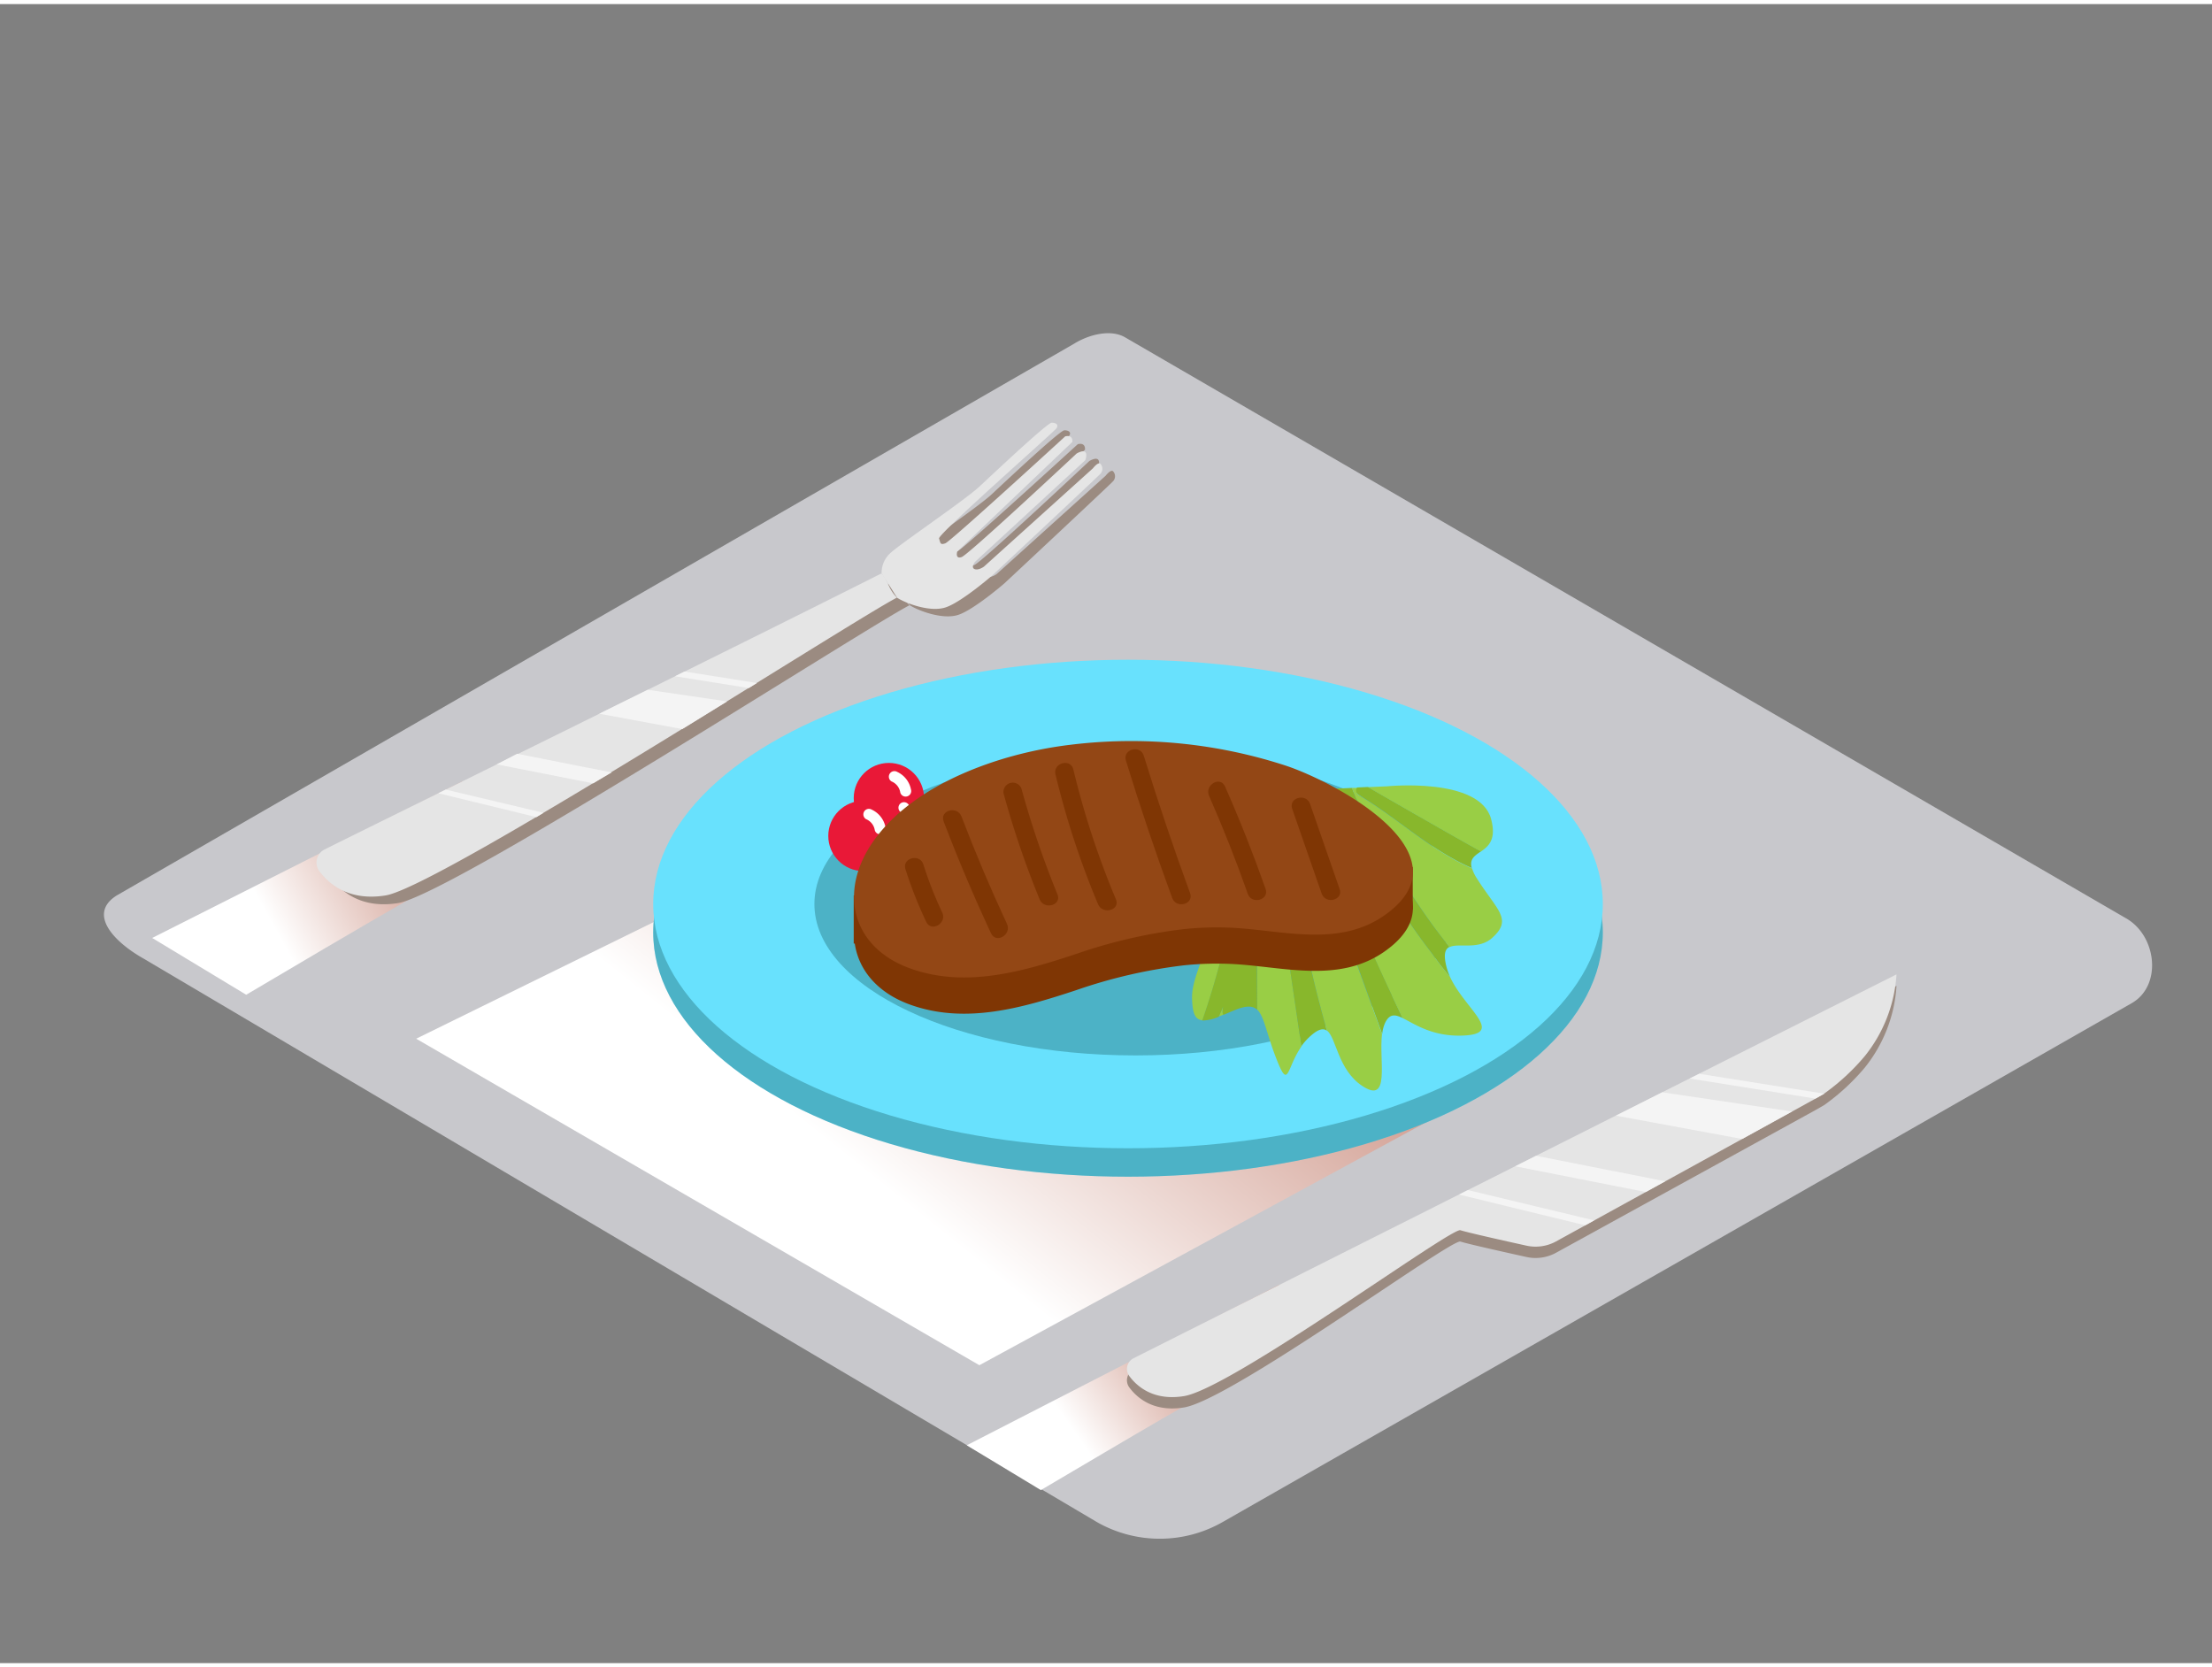 <svg xmlns="http://www.w3.org/2000/svg" xmlns:xlink="http://www.w3.org/1999/xlink" viewBox="0 0 400 300" width="406" height="306" class="illustration styles_illustrationTablet__1DWOa"><rect x="0" y="0" width="400" height="300" fill="#808080" stroke="none"/><defs><linearGradient id="linear-gradient" x1="214.75" y1="244.34" x2="194.48" y2="258.53" gradientUnits="userSpaceOnUse"><stop offset="0" stop-color="#d4a397"></stop><stop offset="1" stop-color="#fff"></stop></linearGradient><linearGradient id="linear-gradient-2" x1="74.11" y1="152.85" x2="49.33" y2="166.59" xlink:href="#linear-gradient"></linearGradient><linearGradient id="linear-gradient-3" x1="199.54" y1="156.73" x2="156.19" y2="210.92" xlink:href="#linear-gradient"></linearGradient></defs><title>PP</title><g style="isolation: isolate;"><g id="Layer_2" data-name="Layer 2"><path d="M198.49,274.57,26,172.62c-5.49-3.08-10.2-8.15-4.85-11.46L194.27,61.39c2.6-1.61,6.54-2.66,9.18-1.13L384.52,165.35c5.49,3.19,6.48,12.1,1,15.29L221.23,274.41A22.94,22.94,0,0,1,198.49,274.57Z" fill="#c8c8cc"></path><path d="M232.39,243.61l-1.12-12-56.45,29,13.4,8.1C205.13,258.78,215,252.68,232.39,243.61Z" fill="url(#linear-gradient)" style="mix-blend-mode: multiply;"></path><path d="M104.52,144.93l-21-4.32-56,28.26,17,10.27C61.37,169.15,87.09,154,104.52,144.93Z" fill="url(#linear-gradient-2)" style="mix-blend-mode: multiply;"></path><polyline points="121.2 164.53 75.26 187.09 177.1 246.13 267.19 197.14" fill="url(#linear-gradient-3)" style="mix-blend-mode: multiply;"></polyline><path d="M161.7,104.32C131.24,119.64,69.17,150.13,61,154.23a2.64,2.64,0,0,0-1,3.92c1.81,2.43,5.45,5.47,12,4.41,9.69-1.56,84.58-49.81,92.46-53.85C162.86,107,163.16,106.23,161.7,104.32Z" fill="#9b8b81"></path><path d="M161.7,104.32a4.82,4.82,0,0,1,1.55-3.66C165,99,176.69,91.12,179.38,88.6s12.31-11.53,13.09-11.53,1.3.35.87,1-21.5,19.16-21.24,19.94.17,1.21,1.13.87S194.9,79.58,194.9,79.58s1.39-.43,1.3,1l-20.81,19.86s-.43,1.39.78,1S197,82.62,197,82.62s1.13-.69,1.56-.26,0,1.47,0,1.47L178.6,102.21s-.78,1-.09,1.3,1.7-.43,1.7-.43l19.71-17.78s1-1.3,1.39-.78a1.32,1.32,0,0,1,0,1.73c-.43.52-19.65,18.47-19.65,18.47s-5.5,4.77-8.36,5.72-7.33-.79-8.78-1.74" fill="#9b8b81"></path><ellipse cx="203.98" cy="167.87" rx="85.86" ry="44.17" fill="#68e1fd"></ellipse><ellipse cx="203.98" cy="167.87" rx="85.86" ry="44.17" fill="#093e3e" opacity="0.29"></ellipse><ellipse cx="203.98" cy="162.73" rx="85.86" ry="44.17" fill="#68e1fd"></ellipse><ellipse cx="205.34" cy="162.73" rx="58.07" ry="27.38" fill="#093e3e" opacity="0.29"></ellipse><path d="M237.06,144.58c-.31-.82-.61-1.64-.91-2.46l5.48-.25a49.24,49.24,0,0,0,4.79,9.58A114.35,114.35,0,0,0,259,171.75a44.46,44.46,0,0,0,3.2,4.13c2.7,5.91,10.24,10.44,2.05,10.65-5.37.13-8.52-2.16-10.61-3.17q-4-8.22-7.59-16.59C243.26,159.29,240.2,151.92,237.06,144.58Z" fill="#99ce45"></path><path d="M231.27,142.34l2.52-.12,1.12,2.59,15,41.43c-.58,4.85,1.58,12.84-3.61,9.36-4.39-2.94-4.64-8.68-6.35-10q-1.69-5.83-3-11.73C235.69,163.31,233.52,152.81,231.27,142.34Z" fill="#99ce45"></path><path d="M226.87,144.25c0-.57,0-1.14-.07-1.71l2.31-.11a1,1,0,0,0-.39.94l6.62,45.12c-2.8,4-2.24,8.19-4.66,1.89-1.69-4.4-2.09-7.37-3.34-8.56q0-18.37-.07-36.74A1,1,0,0,0,226.87,144.25Z" fill="#99ce45"></path><path d="M244.47,141.74l1,0a.88.88,0,0,0,.27,1.34c7,4.14,13,10,20.46,13.22A7,7,0,0,0,267,158c3.71,5.9,6.62,7.45,2.84,10.85-2.53,2.27-6.12.86-7.72,1.68-6.68-8.31-11.94-17.6-16.95-27C244.92,142.9,244.7,142.32,244.47,141.74Z" fill="#99ce45"></path><path d="M250.8,141.45s16.81-1.72,18.84,5.92c1,3.73-.5,4.94-1.85,5.88-6.85-3.82-13.64-7.74-20.45-11.65Z" fill="#99ce45"></path><path d="M223,143.25l.21-.54.42,0-.36.77A1.09,1.09,0,0,0,223,143.25Z" fill="#99ce45"></path><path d="M224.87,144.91c.05.78.09,1.57.15,2.35a144.69,144.69,0,0,1-7.57,36.49c-1.35-.09-1.82-1.26-1.89-4-.13-5,5.27-11.84,1.24-12.88,1.73-3.72,2.58-7.83,3.94-11.7C222,151.67,223.36,148.27,224.87,144.91Z" fill="#99ce45"></path><path d="M221.08,182.07a1,1,0,0,0,.15.68l-.83.32c.25-.59.52-1.17.76-1.77Z" fill="#99ce45"></path><path d="M245.69,143a.88.88,0,0,1-.27-1.34l1.92-.09c6.8,3.91,13.6,7.83,20.45,11.65-1.1.77-2.11,1.37-1.64,3C258.68,153,252.69,147.17,245.69,143Z" fill="#88b72c"></path><path d="M246.41,151.45a49.24,49.24,0,0,1-4.79-9.58l2.85-.13c.23.58.45,1.17.68,1.75,5,9.43,10.27,18.72,16.95,27-.8.41-1.1,1.37-.53,3.61a10.47,10.47,0,0,0,.63,1.76,44.46,44.46,0,0,1-3.2-4.13A114.35,114.35,0,0,1,246.41,151.45Z" fill="#88b72c"></path><path d="M233.79,142.22l2.35-.11c.31.82.61,1.64.91,2.46,3.14,7.34,6.21,14.72,9,22.19q3.64,8.36,7.59,16.59c-1.41-.68-2.34-.78-3.15.83a6.32,6.32,0,0,0-.54,2.06l-15-41.43Z" fill="#88b72c"></path><path d="M229.11,142.44l2.15-.1c2.25,10.47,4.42,21,5.69,31.58q1.35,5.91,3,11.73c-.64-.48-1.48-.34-2.81.81a10.93,10.93,0,0,0-1.82,2l-6.62-45.12A1,1,0,0,1,229.11,142.44Z" fill="#88b72c"></path><path d="M222.54,142.74l.66,0-.21.54a1.09,1.09,0,0,1,.27.21l.36-.77,3.18-.15c0,.57,0,1.14.07,1.71a1,1,0,0,1,.4.84q0,18.37.07,36.74c-.86-.81-2.11-.79-4.45.22l-1.66.7a1,1,0,0,1-.15-.68l.08-.76c-.24.59-.5,1.18-.76,1.77a7.78,7.78,0,0,1-3,.69A144.69,144.69,0,0,0,225,147.27c-.07-.78-.1-1.57-.15-2.35-1.51,3.35-2.91,6.76-4.13,10.24-1.36,3.87-2.21,8-3.94,11.7l-.18,0C212.24,165.92,222.54,142.74,222.54,142.74Z" fill="#88b72c"></path><path d="M329.89,199.08a39.41,39.41,0,0,0,7.31-6.75,26.2,26.2,0,0,0,5.75-14.79L205,246.91a2.17,2.17,0,0,0-.79,3.23c1.49,2,4.49,4.5,9.88,3.63,8.62-1.39,48.37-30.58,50-30,1.17.39,8,1.92,11.94,2.79a7.68,7.68,0,0,0,5.36-.77L328.29,200Z" fill="#9b8b81"></path><path d="M329.89,197a39.41,39.41,0,0,0,7.31-6.75,26.2,26.2,0,0,0,5.75-14.79L205,244.86a2.17,2.17,0,0,0-.79,3.23c1.49,2,4.49,4.5,9.88,3.63,8.62-1.39,48.37-30.58,50-30,1.17.39,8,1.92,11.94,2.79a7.68,7.68,0,0,0,5.36-.77l46.86-25.79Z" fill="#e5e5e5"></path><polygon points="300.59 196.78 324.06 200.25 315.03 205.22 292.21 201 300.59 196.78" fill="#f4f4f4"></polygon><polygon points="305.56 194.29 328.29 197.92 329.89 197.03 307.27 193.43 305.56 194.29" fill="#f4f4f4"></polygon><polygon points="277.78 208.26 301.12 212.87 297.6 214.81 274 210.16 277.78 208.26" fill="#f4f4f4"></polygon><polygon points="265.45 214.46 288.27 219.94 286.66 220.83 263.84 215.27 265.45 214.46" fill="#f4f4f4"></polygon><path d="M159.42,102.94C129,118.27,66.89,148.75,58.73,152.85a2.64,2.64,0,0,0-1,3.92c1.81,2.43,5.45,5.47,12,4.41,9.69-1.56,84.58-49.81,92.46-53.85C160.57,105.61,160.88,104.86,159.42,102.94Z" fill="#e5e5e5"></path><path d="M159.42,102.94A4.82,4.82,0,0,1,161,99.28c1.73-1.65,13.44-9.54,16.13-12.05S189.4,75.7,190.18,75.7s1.3.35.87,1-21.5,19.16-21.24,19.94.17,1.21,1.13.87,21.68-19.34,21.68-19.34,1.39-.43,1.3,1L173.1,99s-.43,1.39.78,1,20.81-18.73,20.81-18.73,1.13-.69,1.56-.26,0,1.47,0,1.47l-19.94,18.38s-.78,1-.09,1.3,1.7-.43,1.7-.43l19.71-17.78s1-1.3,1.39-.78a1.32,1.32,0,0,1,0,1.73c-.43.52-19.65,18.47-19.65,18.47s-5.5,4.77-8.36,5.72-7.33-.79-8.78-1.74" fill="#e5e5e5"></path><polygon points="117.13 123.99 131.49 126.1 123.38 131.1 108.36 128.32 117.13 123.99" fill="#f4f4f4"></polygon><polygon points="122.06 121.55 135.42 123.68 136.88 122.77 123.79 120.69 122.06 121.55" fill="#f4f4f4"></polygon><polygon points="93.51 135.56 110.6 138.94 107.26 140.91 89.83 137.48 93.51 135.56" fill="#f4f4f4"></polygon><polygon points="80.6 142.04 98.28 146.24 97 147.02 79.25 142.7 80.6 142.04" fill="#f4f4f4"></polygon><circle cx="160.74" cy="143.58" r="6.36" fill="#e91837"></circle><path d="M164.73,142a4.44,4.44,0,0,0-2.49-3.16,1,1,0,0,0-1.37.36,1,1,0,0,0,.36,1.37,2.6,2.6,0,0,1,1.57,2,1,1,0,0,0,1.23.7A1,1,0,0,0,164.73,142Z" fill="#fff"></path><path d="M163.47,144.32a1,1,0,0,0,0,2A1,1,0,0,0,163.47,144.32Z" fill="#fff"></path><circle cx="156.14" cy="150.42" r="6.36" fill="#e91837"></circle><path d="M160.12,148.82a4.44,4.44,0,0,0-2.49-3.16,1,1,0,0,0-1.37.36,1,1,0,0,0,.36,1.37,2.6,2.6,0,0,1,1.57,2,1,1,0,0,0,1.23.7A1,1,0,0,0,160.12,148.82Z" fill="#fff"></path><path d="M158.87,151.15a1,1,0,0,0,0,2A1,1,0,0,0,158.87,151.15Z" fill="#fff"></path><polygon points="154.38 169.9 154.38 161.19 233.65 150.42 240.08 152.51 255.47 156.05 255.47 163.7 249.17 163.05 235.75 162.11 187.75 163.77 154.38 169.9" fill="#7f3604"></polygon><path d="M214,173.83a57.43,57.43,0,0,1,9.24-.23c9,.53,18.84,3.43,27-2.19,16-11.07-8.77-24.17-17.7-27.14a90.15,90.15,0,0,0-39.08-3.77,72.19,72.19,0,0,0-11.82,2.45c-30.58,9.17-34.08,31.89-17,38,10,3.58,20.34.54,30-2.65A92.55,92.55,0,0,1,214,173.83Z" fill="#7f3604"></path><path d="M214,167.28a57.43,57.43,0,0,1,9.24-.23c9,.53,18.84,3.43,27-2.19,16-11.07-8.77-24.17-17.7-27.14a90.15,90.15,0,0,0-39.08-3.77,72.19,72.19,0,0,0-11.82,2.45c-30.58,9.17-34.08,31.89-17,38,10,3.58,20.34.54,30-2.65A92.55,92.55,0,0,1,214,167.28Z" fill="#934715"></path><path d="M242.24,160l-5.34-15.37c-.7-2-3.94-1.15-3.23.89L239,160.85C239.72,162.88,243,162,242.24,160Z" fill="#7f3604"></path><path d="M228.86,160q-3.31-9.4-7.33-18.51c-.87-2-3.75-.27-2.89,1.69q3.84,8.72,7,17.71C226.34,162.9,229.57,162,228.86,160Z" fill="#7f3604"></path><path d="M215.2,160.75q-4.51-12.31-8.37-24.84c-.63-2.05-3.87-1.18-3.23.89q3.86,12.53,8.37,24.84C212.71,163.65,215.95,162.78,215.2,160.75Z" fill="#7f3604"></path><path d="M201.79,161.87a152.87,152.87,0,0,1-7.69-23.45c-.5-2.1-3.74-1.21-3.23.89a152.88,152.88,0,0,0,7.69,23.45C199.38,164.72,202.62,163.86,201.79,161.87Z" fill="#7f3604"></path><path d="M191.23,161a167.88,167.88,0,0,1-6.51-19.1,1.68,1.68,0,0,0-3.23.89,167.88,167.88,0,0,0,6.51,19.1C188.81,163.83,192,163,191.23,161Z" fill="#7f3604"></path><path d="M182.09,166.32q-4.46-9.56-8.22-19.41c-.76-2-4-1.13-3.23.89q3.92,10.26,8.56,20.21C180.11,170,183,168.26,182.09,166.32Z" fill="#7f3604"></path><path d="M170.38,164.26a69,69,0,0,1-3.41-8.7c-.65-2-3.88-1.17-3.23.89a75.52,75.52,0,0,0,3.75,9.5C168.41,167.9,171.3,166.2,170.38,164.26Z" fill="#7f3604"></path></g></g></svg>